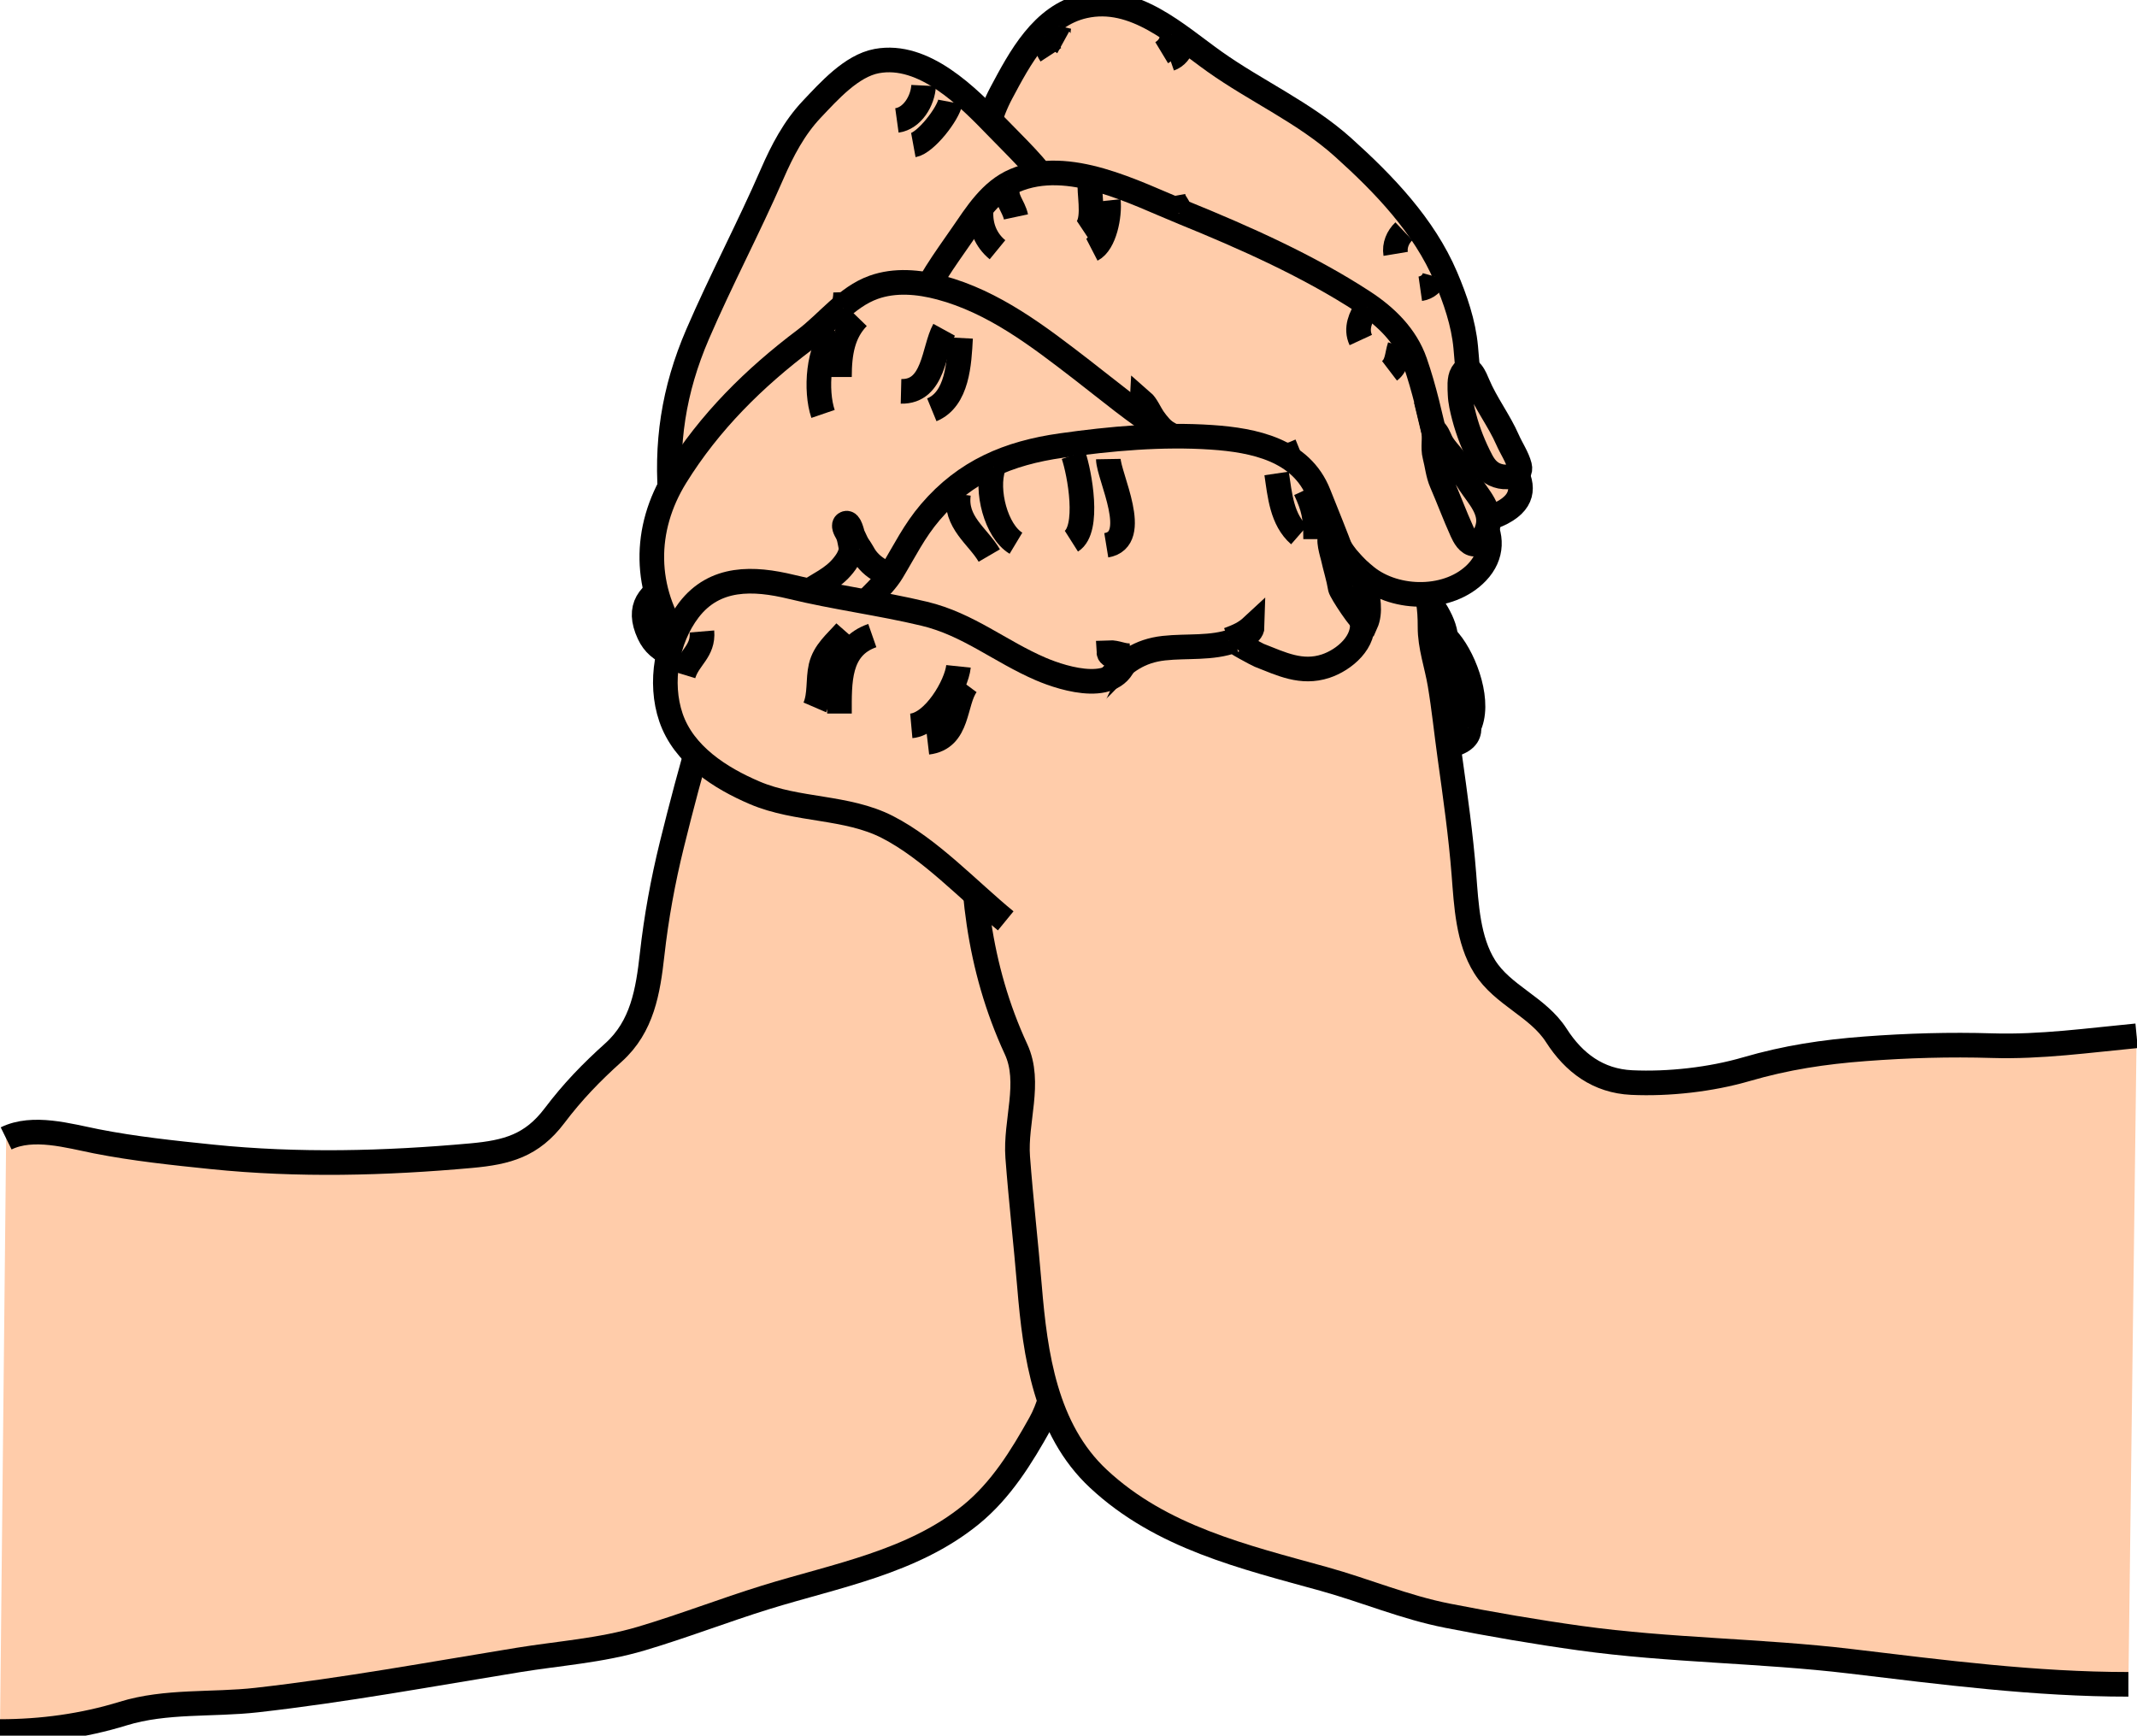 <?xml version="1.0" encoding="UTF-8" standalone="no"?>
<svg
   xmlns:dc="http://purl.org/dc/elements/1.1/"
   xmlns:cc="http://creativecommons.org/ns#"
   xmlns:rdf="http://www.w3.org/1999/02/22-rdf-syntax-ns#"
   xmlns:svg="http://www.w3.org/2000/svg"
   xmlns="http://www.w3.org/2000/svg"
   xmlns:sodipodi="http://sodipodi.sourceforge.net/DTD/sodipodi-0.dtd"
   xmlns:inkscape="http://www.inkscape.org/namespaces/inkscape"
   version="1.1"
   x="0px"
   y="0px"
   width="520.595px"
   height="422.842px"
   viewBox="0 0 520.595 422.842"
   enable-background="new 0 0 520.595 422.842"
   xml:space="preserve"
   id="svg108"
   sodipodi:docname="serpent.svg"
   inkscape:export-filename="/home/plic/Documents/dev/conaruto.github.io/images/ways/serpent.png"
   inkscape:export-xdpi="24"
   inkscape:export-ydpi="24"
   inkscape:version="1.0.1 (3bc2e813f5, 2020-09-07)"><defs
   id="defs112" /><sodipodi:namedview
   pagecolor="#ffffff"
   bordercolor="#666666"
   borderopacity="1"
   objecttolerance="10"
   gridtolerance="10"
   guidetolerance="10"
   inkscape:pageopacity="0"
   inkscape:pageshadow="2"
   inkscape:window-width="2512"
   inkscape:window-height="1373"
   id="namedview110"
   showgrid="false"
   inkscape:zoom="2.1284545"
   inkscape:cx="260.29749"
   inkscape:cy="211.42101"
   inkscape:window-x="3888"
   inkscape:window-y="30"
   inkscape:window-maximized="1"
   inkscape:current-layer="svg108" />
<g
   id="Layer_1">
</g>
<g
   id="Layer_6"
   style="fill:#ffccaa;fill-opacity:1;stroke-width:6;stroke-miterlimit:4;stroke-dasharray:none">
	<g
   id="Layer_2"
   style="fill:#ffccaa;fill-opacity:1;stroke-width:6;stroke-miterlimit:4;stroke-dasharray:none">
		<path
   fill="#FFFFFF"
   stroke="#000000"
   stroke-width="2"
   d="M179.5,128.342c-6.036,3.6-9.251,10.481-15.714,13.532    c-5.625,2.655-8.718,5.962-5.684,12.521c4.678,10.114,20.773,3.819,28.897,3.447"
   id="path3"
   style="fill:#ffccaa;fill-opacity:1;stroke-width:6;stroke-miterlimit:4;stroke-dasharray:none" />
		<path
   fill="#FFFFFF"
   stroke="#000000"
   stroke-width="2"
   d="M319,131.342c2.459,11.062,8.705,20.727,14.786,30.105    c3.836,5.917,11.089,22.949,20.615,19.81c6.07-2.001,2.749-6.712,0.823-10.657c-2.688-5.503-2.209-10.282-3.1-15.983    c-0.75-4.815-4.994-9.112-6.979-13.467c-2.023-4.439-3.745-10.855-4.646-15.683"
   id="path5"
   style="fill:#ffccaa;fill-opacity:1;stroke-width:6;stroke-miterlimit:4;stroke-dasharray:none" />
		<path
   fill="#FFFFFF"
   stroke="#000000"
   stroke-width="2"
   d="M0,421.842c10.14,0,20.304-1.38,30.002-4.374    c10.431-3.219,21.782-2.077,32.524-3.29c21.475-2.426,42.414-6.298,63.696-9.762c10.12-1.647,20.112-2.279,30.001-5.214    c10.22-3.033,20.159-6.908,30.338-10.059c17.075-5.285,35.749-8.53,49.979-20.13c7.34-5.982,12.317-14.077,16.877-22.248    c2.208-3.957,3.123-8.405,4.405-12.705c1.645-5.519,4.97-10.313,7.246-15.562c3.905-9.006,6.591-18.562,11.46-27.134    c4.593-8.085,10.848-15.408,13.389-24.517c2.758-9.887,1.379-20.396,3.505-30.397c2.311-10.873,5.858-21.484,7.268-32.542    c1.324-10.395,1.477-20.913,3.718-31.184c1.924-8.817,5.131-19.785-1.6-27.4c-4.908-5.554-12.521-8.918-18.689-12.847    c-8.094-5.156-16.577-9.333-24.936-14.005c-7.4-4.137-13.928-7.436-22.552-6.956c-8.931,0.496-17.388-1.544-25.944,2.126    c-15.561,6.674-24.894,21.73-30.528,36.96c-6.587,17.804-11.941,36.781-16.489,55.208c-2.17,8.796-3.792,17.699-4.801,26.7    c-1.006,8.974-2.387,17.574-9.393,23.88c-5.499,4.948-9.924,9.516-14.396,15.427c-5.495,7.265-11.497,8.936-20.323,9.731    c-20.949,1.891-42.139,2.438-63.091,0.29c-9.391-0.963-18.931-1.966-28.197-3.789c-6.703-1.32-15.433-3.916-21.97-0.708"
   id="path7"
   style="fill:#ffccaa;fill-opacity:1;stroke-width:6;stroke-miterlimit:4;stroke-dasharray:none" />
		<path
   fill="#FFFFFF"
   stroke="#000000"
   stroke-width="2"
   d="M518.5,410.342c-22.69,0.011-45.232-2.932-67.722-5.617    c-21.883-2.614-44.002-2.602-65.842-5.633c-10.837-1.504-21.546-3.353-32.278-5.458c-10.48-2.057-19.944-6.126-30.175-8.965    c-19.493-5.407-39.581-10.112-54.906-24.415c-12.898-12.037-15.398-30.215-16.782-46.885c-0.87-10.484-2.079-20.951-2.87-31.438    c-0.659-8.741,3.354-18.185-0.407-26.315c-18.552-40.107-8.588-83.713-0.509-125.13c1.81-9.281,3.329-18.757,5.755-27.901    c1.732-6.527,4.722-13.374,11.698-15.442c11.728-3.478,29.662,1.043,39.004,8.822c6.991,5.821,10.273,14.602,16.576,21.021    c5.791,5.898,12.743,10.689,19.115,15.932c7.139,5.873,9.251,10.651,9.212,19.782c-0.021,4.835,1.624,9.256,2.416,13.979    c0.986,5.885,1.59,11.842,2.414,17.752c1.326,9.514,2.674,19.019,3.425,28.599c0.584,7.442,0.972,15.981,5.055,22.489    c4.377,6.977,12.988,9.762,17.45,16.723c4.3,6.71,10.223,11.114,18.364,11.495c8.992,0.42,19.295-0.735,27.942-3.257    c9.704-2.828,18.82-4.204,28.946-4.968c10.299-0.776,20.639-1.082,30.964-0.764c11.773,0.362,23.463-1.292,35.154-2.405"
   id="path9"
   style="fill:#ffccaa;fill-opacity:1;stroke-width:6;stroke-miterlimit:4;stroke-dasharray:none" />
		<path
   fill="#FFFFFF"
   stroke="#000000"
   stroke-width="2"
   d="M334,126.342c4.598,3.118,10.469,1.979,15.553,1.06    c6.205-1.123,11.795,0.501,17.414-3.093c9.996-6.394-4.719-16.54-7.188-23.149c-2.006-5.362-2.188-10.93-2.711-16.561    c-0.55-5.919-2.55-11.723-4.866-17.162c-5.307-12.461-15.084-22.618-25.018-31.549c-9.405-8.457-21.105-13.617-31.346-20.899    C286.671,8.47,276.398-1.27,264.131,1.477C253.886,3.77,248.433,14.2,243.912,22.676c-5.38,10.087-7.438,26.343-2.412,37.167"
   id="path11"
   style="fill:#ffccaa;fill-opacity:1;stroke-width:6;stroke-miterlimit:4;stroke-dasharray:none" />
		<path
   fill="#FFFFFF"
   stroke="#000000"
   stroke-width="2"
   d="M163.5,122.842c-1.428-14.689,0.588-27.829,6.443-41.42    c5.684-13.195,12.44-25.887,18.174-39.078c2.458-5.654,5.364-11.209,9.639-15.719c4.147-4.376,9.667-10.602,15.829-11.745    c11.506-2.134,22.166,8.709,29.367,16.171c9.479,9.822,20.369,18.83,16.028,34.103c-2.17,7.635-6.973,14.229-12.242,20.036    c-2.693,2.968-5.561,5.771-8.472,8.524c-1.368,1.293-3.004,2.51-4.218,3.946c-1.449,1.715-0.628,3.878-1.173,5.933"
   id="path13"
   style="fill:#ffccaa;fill-opacity:1;stroke-width:6;stroke-miterlimit:4;stroke-dasharray:none" />
		<path
   fill="#FFFFFF"
   stroke="#000000"
   stroke-width="2"
   d="M223,76.342c2.637-7,7.147-13.035,11.364-19.136    c3.489-5.048,6.964-10.726,12.856-13.235c13.146-5.598,29.025,2.929,41.059,7.824c14.838,6.035,30.471,12.985,43.907,21.766    c5.51,3.601,10.319,8.297,12.529,14.63c2.272,6.515,3.759,13.317,5.288,20.02c0.322,1.416,1.371,2.479,2.201,3.616    c0.97,1.332,1.698,2.73,2.478,4.187c1.828,3.421,3.812,6.762,6.007,9.962c2.992,4.364,2.998,9.374-0.854,13.432    c-6.716,7.072-19.702,6.956-27.005,1.064c-5.231-4.221-9.129-9.804-14.393-14.021c-6.26-5.016-13.162-9.541-20.428-12.965    c-5.158-2.431-11.02-4.272-15.157-8.383c-4.846-4.815-9.718-4.022-13.853,1.74"
   id="path15"
   style="fill:#ffccaa;fill-opacity:1;stroke-width:6;stroke-miterlimit:4;stroke-dasharray:none" />
		<path
   fill="#FFFFFF"
   stroke="#000000"
   stroke-width="2"
   d="M300,115.342c-2.731-0.62-4.853-2.984-6.953-4.659    c-2.834-2.259-6.242-3.707-9.307-5.613c-7.094-4.409-13.624-9.92-20.231-15.012c-10.54-8.123-21.387-16.519-34.488-20.004    c-5.248-1.396-10.985-1.919-16.192-0.062c-6.666,2.378-11.219,8.603-16.731,12.753c-12.358,9.301-23.234,20.035-31.465,33.305    c-7.981,12.866-7.88,27.713,0.852,40.222c6.116,8.763,27.334,10.379,26.99-3.478c-0.083-3.344,0.839-6.195,3.625-8.182    c3.297-2.351,6.753-3.584,9.37-6.899c0.735-0.931,1.287-1.76,1.688-2.972c0.305-0.921,0.631-2.517,1.951-1.628    c0.803,0.884,1.186,1.981,1.924,2.938c5.411,7.016,17.263,4.82,24.896,5.448c8.328,0.686,16.73,0.903,25.072,0.343"
   id="path17"
   style="fill:#ffccaa;fill-opacity:1;stroke-width:6;stroke-miterlimit:4;stroke-dasharray:none" />
		<path
   fill="#FFFFFF"
   stroke="#000000"
   stroke-width="2"
   d="M207,151.342c2.87-4.59,7.646-7.635,10.339-12.1    c3.056-5.067,5.389-9.898,9.303-14.479c8.562-10.019,19.042-14.399,31.905-16.215c11.984-1.692,24.544-2.828,36.636-2.007    c10.29,0.698,21.817,3.048,26.054,13.735c3.807,9.602,8.531,20.558,10.508,30.674c1.045,5.345-4.268,9.842-8.82,11.338    c-5.88,1.932-10.783-0.537-16.152-2.637c-0.438-0.171-6.567-3.431-6.14-3.588c-5.438,2.007-11.448,1.215-17.104,1.844    c-5.989,0.666-9.682,3.415-13.671,7.7c-3.964,4.258-8.651,7.705-12.357,12.236"
   id="path19"
   style="fill:#ffccaa;fill-opacity:1;stroke-width:6;stroke-miterlimit:4;stroke-dasharray:none" />
		<path
   fill="#FFFFFF"
   stroke="#000000"
   stroke-width="2"
   d="M274.5,159.342c-1.499,10.412-15.294,6.077-20.949,3.651    c-9.9-4.247-17.663-10.905-28.379-13.469c-10.717-2.563-21.656-3.944-32.38-6.55c-9.209-2.237-18.675-2.617-24.994,5.652    c-5.425,7.099-7.243,17.697-4.345,26.179c3.111,9.105,12.016,14.774,20.441,18.362c10.289,4.382,22.294,3.2,32.285,8.312    c10.441,5.344,19.77,15.446,28.822,22.862"
   id="path21"
   style="fill:#ffccaa;fill-opacity:1;stroke-width:6;stroke-miterlimit:4;stroke-dasharray:none" />
	</g>
	<g
   id="Layer_3"
   style="fill:#ffccaa;fill-opacity:1;stroke-width:6;stroke-miterlimit:4;stroke-dasharray:none">
		<path
   fill="none"
   stroke="#000000"
   d="M313.333,110.842c1.324,0.076,2.227-0.512,3.395-0.985c-0.469,0.19-1.061,2.117-1.061,2.651    "
   id="path24"
   style="fill:#ffccaa;fill-opacity:1;stroke-width:6;stroke-miterlimit:4;stroke-dasharray:none" />
		<path
   fill="none"
   stroke="#000000"
   stroke-width="2"
   d="M207.5,133.842c-0.543-1.476-0.413-2.717-1.198-4.118    c-0.277-0.495-1.098-1.866-0.242-2.229c0.999-0.424,1.495,2.386,1.749,2.944c0.468,1.032,1.03,2.275,1.691,3.278"
   id="path26"
   style="fill:#ffccaa;fill-opacity:1;stroke-width:6;stroke-miterlimit:4;stroke-dasharray:none" />
		<path
   fill="none"
   stroke="#000000"
   d="M275.5,159.717c-1.891,0.199-3.439-0.823-5.355-0.731c0.062,1.184,3.714,1.59,4.73,1.481"
   id="path28"
   style="fill:#ffccaa;fill-opacity:1;stroke-width:6;stroke-miterlimit:4;stroke-dasharray:none" />
		<path
   fill="none"
   stroke="#000000"
   d="M207.25,73.467c-0.461-0.546-1.203-1.466-1.25-2.212c0,1.432-0.286,2.53-0.625,3.837"
   id="path30"
   style="fill:#ffccaa;fill-opacity:1;stroke-width:6;stroke-miterlimit:4;stroke-dasharray:none" />
		<path
   fill="none"
   stroke="#000000"
   stroke-width="2"
   d="M284.5,105.842c-1.356-1.195-2.522-2.472-3.55-3.963    c-0.848-1.23-1.63-3.172-2.754-4.145c-0.063,1.066,0.115,2.294-0.196,3.275"
   id="path32"
   style="fill:#ffccaa;fill-opacity:1;stroke-width:6;stroke-miterlimit:4;stroke-dasharray:none" />
		<path
   fill="none"
   stroke="#000000"
   d="M286.5,51.676c0.027-1.047-0.391-2.624-0.666-3.617c0.126,1.345,1.662,2.125,1.499,3.95"
   id="path34"
   style="fill:#ffccaa;fill-opacity:1;stroke-width:6;stroke-miterlimit:4;stroke-dasharray:none" />
		<path
   fill="none"
   stroke="#000000"
   d="M299.249,155.843c2.341-0.87,4.038-1.591,5.832-3.258c-0.045,2.211-3.699,2.94-4.998,4.257"
   id="path36"
   style="fill:#ffccaa;fill-opacity:1;stroke-width:6;stroke-miterlimit:4;stroke-dasharray:none" />
	</g>
	<g
   id="Layer_4"
   style="fill:#ffccaa;fill-opacity:1;stroke-width:6;stroke-miterlimit:4;stroke-dasharray:none">
		<path
   fill="none"
   stroke="#000000"
   stroke-width="0.25"
   d="M222,176.842c5.495-0.503,11.01-9.845,11.5-14.5"
   id="path39"
   style="fill:#ffccaa;fill-opacity:1;stroke-width:6;stroke-miterlimit:4;stroke-dasharray:none" />
		<path
   fill="none"
   stroke="#000000"
   stroke-width="0.25"
   d="M204.5,173.842c0-7.683-0.355-16.088,8-19"
   id="path41"
   style="fill:#ffccaa;fill-opacity:1;stroke-width:6;stroke-miterlimit:4;stroke-dasharray:none" />
		<path
   fill="none"
   stroke="#000000"
   stroke-width="0.25"
   d="M226,180.842c7.696-0.909,6.391-9.817,9.5-14"
   id="path43"
   style="fill:#ffccaa;fill-opacity:1;stroke-width:6;stroke-miterlimit:4;stroke-dasharray:none" />
		<path
   fill="none"
   stroke="#000000"
   stroke-width="0.25"
   d="M198.5,172.342c1.334-3.089,0.727-6.706,1.477-9.936    c0.848-3.651,3.665-5.881,6.023-8.564"
   id="path45"
   style="fill:#ffccaa;fill-opacity:1;stroke-width:6;stroke-miterlimit:4;stroke-dasharray:none" />
		<path
   fill="none"
   stroke="#000000"
   stroke-width="0.25"
   d="M261.5,110.842c1.51,4.412,4.031,18.125-0.5,21"
   id="path47"
   style="fill:#ffccaa;fill-opacity:1;stroke-width:6;stroke-miterlimit:4;stroke-dasharray:none" />
		<path
   fill="none"
   stroke="#000000"
   stroke-width="0.25"
   d="M247.5,132.342c-4.877-2.934-7.406-12.941-5.5-18.5"
   id="path49"
   style="fill:#ffccaa;fill-opacity:1;stroke-width:6;stroke-miterlimit:4;stroke-dasharray:none" />
		<path
   fill="none"
   stroke="#000000"
   stroke-width="0.25"
   d="M270,111.842c0.071,4.235,8.078,19.599-0.5,21"
   id="path51"
   style="fill:#ffccaa;fill-opacity:1;stroke-width:6;stroke-miterlimit:4;stroke-dasharray:none" />
		<path
   fill="none"
   stroke="#000000"
   stroke-width="0.25"
   d="M233.5,120.342c-0.97,6.933,4.721,10.241,7.5,15"
   id="path53"
   style="fill:#ffccaa;fill-opacity:1;stroke-width:6;stroke-miterlimit:4;stroke-dasharray:none" />
		<path
   fill="none"
   stroke="#000000"
   stroke-width="0.25"
   d="M316.5,130.342c-4.236-3.7-4.722-9.724-5.5-15"
   id="path55"
   style="fill:#ffccaa;fill-opacity:1;stroke-width:6;stroke-miterlimit:4;stroke-dasharray:none" />
		<path
   fill="none"
   stroke="#000000"
   stroke-width="0.25"
   d="M219.5,95.342c8.161,0.2,7.893-10.248,10.5-15"
   id="path57"
   style="fill:#ffccaa;fill-opacity:1;stroke-width:6;stroke-miterlimit:4;stroke-dasharray:none" />
		<path
   fill="none"
   stroke="#000000"
   stroke-width="0.25"
   d="M204.5,91.842c-0.003-5.917,0.864-10.756,4.5-14.5"
   id="path59"
   style="fill:#ffccaa;fill-opacity:1;stroke-width:6;stroke-miterlimit:4;stroke-dasharray:none" />
		<path
   fill="none"
   stroke="#000000"
   stroke-width="0.25"
   d="M227,99.842c6.257-2.57,6.68-11.394,7-17.5"
   id="path61"
   style="fill:#ffccaa;fill-opacity:1;stroke-width:6;stroke-miterlimit:4;stroke-dasharray:none" />
		<path
   fill="none"
   stroke="#000000"
   stroke-width="0.25"
   d="M200.5,100.842c-1.928-5.645-1.224-16.134,3-20"
   id="path63"
   style="fill:#ffccaa;fill-opacity:1;stroke-width:6;stroke-miterlimit:4;stroke-dasharray:none" />
		<path
   fill="none"
   stroke="#000000"
   stroke-width="0.25"
   d="M222.5,35.342c3.01-0.552,8.437-7.527,9-10.5"
   id="path65"
   style="fill:#ffccaa;fill-opacity:1;stroke-width:6;stroke-miterlimit:4;stroke-dasharray:none" />
		<path
   fill="none"
   stroke="#000000"
   stroke-width="0.25"
   d="M218.5,29.342c3.746-0.518,6.312-4.762,6.5-8.5"
   id="path67"
   style="fill:#ffccaa;fill-opacity:1;stroke-width:6;stroke-miterlimit:4;stroke-dasharray:none" />
		<path
   fill="none"
   stroke="#000000"
   stroke-width="0.25"
   d="M243,60.842c-2.777-2.271-4.238-5.653-4-9.5"
   id="path69"
   style="fill:#ffccaa;fill-opacity:1;stroke-width:6;stroke-miterlimit:4;stroke-dasharray:none" />
		<path
   fill="none"
   stroke="#000000"
   stroke-width="0.25"
   d="M247.5,52.842c-0.601-2.8-2.752-4.366-2-7.5"
   id="path71"
   style="fill:#ffccaa;fill-opacity:1;stroke-width:6;stroke-miterlimit:4;stroke-dasharray:none" />
		<path
   fill="none"
   stroke="#000000"
   stroke-width="0.25"
   d="M265.5,45.342c0,3.115,1.274,9.155-1.5,11"
   id="path73"
   style="fill:#ffccaa;fill-opacity:1;stroke-width:6;stroke-miterlimit:4;stroke-dasharray:none" />
		<path
   fill="none"
   stroke="#000000"
   stroke-width="0.25"
   d="M266,60.842c3.105-1.602,4.386-8.352,4-12"
   id="path75"
   style="fill:#ffccaa;fill-opacity:1;stroke-width:6;stroke-miterlimit:4;stroke-dasharray:none" />
		<path
   fill="none"
   stroke="#000000"
   stroke-width="0.25"
   d="M285.5,8.342c0.201,1.972-0.957,3.567-2.5,4.5"
   id="path77"
   style="fill:#ffccaa;fill-opacity:1;stroke-width:6;stroke-miterlimit:4;stroke-dasharray:none" />
		<path
   fill="none"
   stroke="#000000"
   stroke-width="0.25"
   d="M258,6.342c-0.407,1.797-0.165,3.36,1,4"
   id="path79"
   style="fill:#ffccaa;fill-opacity:1;stroke-width:6;stroke-miterlimit:4;stroke-dasharray:none" />
		<path
   fill="none"
   stroke="#000000"
   stroke-width="0.25"
   d="M288,10.842c-0.348,1.602-1.521,2.988-3,3.5"
   id="path81"
   style="fill:#ffccaa;fill-opacity:1;stroke-width:6;stroke-miterlimit:4;stroke-dasharray:none" />
		<path
   fill="none"
   stroke="#000000"
   stroke-width="0.25"
   d="M254.5,8.842c0.084,1.579,0.605,3.13,1.5,4.5"
   id="path83"
   style="fill:#ffccaa;fill-opacity:1;stroke-width:6;stroke-miterlimit:4;stroke-dasharray:none" />
		<path
   fill="none"
   stroke="#000000"
   stroke-width="0.25"
   d="M333,74.842c-1.519,2.383-2.813,5.164-1.5,8"
   id="path85"
   style="fill:#ffccaa;fill-opacity:1;stroke-width:6;stroke-miterlimit:4;stroke-dasharray:none" />
		<path
   fill="none"
   stroke="#000000"
   stroke-width="0.25"
   d="M338.5,90.342c1.966-1.5,1.773-3.811,2.5-6"
   id="path87"
   style="fill:#ffccaa;fill-opacity:1;stroke-width:6;stroke-miterlimit:4;stroke-dasharray:none" />
		<path
   fill="none"
   stroke="#000000"
   stroke-width="0.25"
   d="M342,56.342c-1.458,1.383-2.345,3.417-2,5.5"
   id="path89"
   style="fill:#ffccaa;fill-opacity:1;stroke-width:6;stroke-miterlimit:4;stroke-dasharray:none" />
		<path
   fill="none"
   stroke="#000000"
   stroke-width="0.25"
   d="M346,70.342c1.729-0.248,3.049-1.356,3.5-3"
   id="path91"
   style="fill:#ffccaa;fill-opacity:1;stroke-width:6;stroke-miterlimit:4;stroke-dasharray:none" />
		<path
   fill="none"
   stroke="#000000"
   stroke-width="0.25"
   d="M166.5,164.342c1.271-4.141,4.903-5.645,4.5-10.5"
   id="path93"
   style="fill:#ffccaa;fill-opacity:1;stroke-width:6;stroke-miterlimit:4;stroke-dasharray:none" />
		<path
   fill="none"
   stroke="#000000"
   stroke-width="0.25"
   d="M320.5,131.342c0-5.414-0.455-7.6-2.5-12"
   id="path95"
   style="fill:#ffccaa;fill-opacity:1;stroke-width:6;stroke-miterlimit:4;stroke-dasharray:none" />
	</g>
	<g
   id="Layer_5"
   style="fill:#ffccaa;fill-opacity:1;stroke-width:6;stroke-miterlimit:4;stroke-dasharray:none">
		<path
   fill="#DBDBDB"
   stroke="#000000"
   stroke-width="0.5"
   d="M357.695,177.342c3.113-5.912-0.68-16.364-4.612-21.098    c-3.554-4.277-1.858,6.032-1.57,7.273c0.515,2.22,0.878,5.536,2.115,7.398C354.981,172.956,355.602,175.893,357.695,177.342"
   id="path98"
   style="fill:#ffccaa;fill-opacity:1;stroke-width:6;stroke-miterlimit:4;stroke-dasharray:none" />
		<path
   fill="#DBDBDB"
   stroke="#000000"
   stroke-width="0.5"
   d="M332.556,142.564c-0.555-2.172-1.908-3.943-3.41-5.555    c-1.524-1.637-2.41-3.027-3.545-4.917c-0.204-0.339-0.67-1.334-1.158-1.356c-1.249-0.057,0.15,4.389,0.298,5.059    c0.55,2.492,1.34,4.929,1.758,7.449c0.154,0.937,5.23,8.656,6.23,8.699C333.989,149.15,333.279,145.404,332.556,142.564"
   id="path100"
   style="fill:#ffccaa;fill-opacity:1;stroke-width:6;stroke-miterlimit:4;stroke-dasharray:none" />
		<path
   fill="#DBDBDB"
   stroke="#000000"
   stroke-width="0.5"
   d="M358.034,117.786c-1.604-2.403-2.871-4.888-4.738-7.118    c-0.855-1.022-1.742-2.016-2.321-3.227c-0.463-0.969-0.876-2.22-1.827-2.833c0.52,2.129-0.184,4.327,0.398,6.528    c0.581,2.194,0.731,4.349,1.644,6.454c1.701,3.923,3.186,7.938,4.954,11.853c0.547,1.211,1.521,3.122,3.1,3.128    c1.729,0.008,2.746-2.573,3.129-3.924C363.575,124.411,360.188,121.014,358.034,117.786"
   id="path102"
   style="fill:#ffccaa;fill-opacity:1;stroke-width:6;stroke-miterlimit:4;stroke-dasharray:none" />
		<path
   fill="#DBDBDB"
   stroke="#000000"
   stroke-width="0.5"
   d="M360.01,93.588c-0.549-1.311-2.107-5.346-3.788-2.62    c-0.797,1.294-0.588,3.578-0.532,5.061c0.068,1.826,0.514,3.697,0.971,5.458c0.963,3.709,2.403,7.312,4.185,10.703    c1.066,2.03,2.422,3.41,4.74,3.882c1.724,0.352,5.255,0.032,4.6-2.551c-0.544-2.142-2.032-4.325-2.919-6.351    C365.188,102.42,362.003,98.342,360.01,93.588z"
   id="path104"
   style="fill:#ffccaa;fill-opacity:1;stroke-width:6;stroke-miterlimit:4;stroke-dasharray:none" />
	</g>
</g>
</svg>
